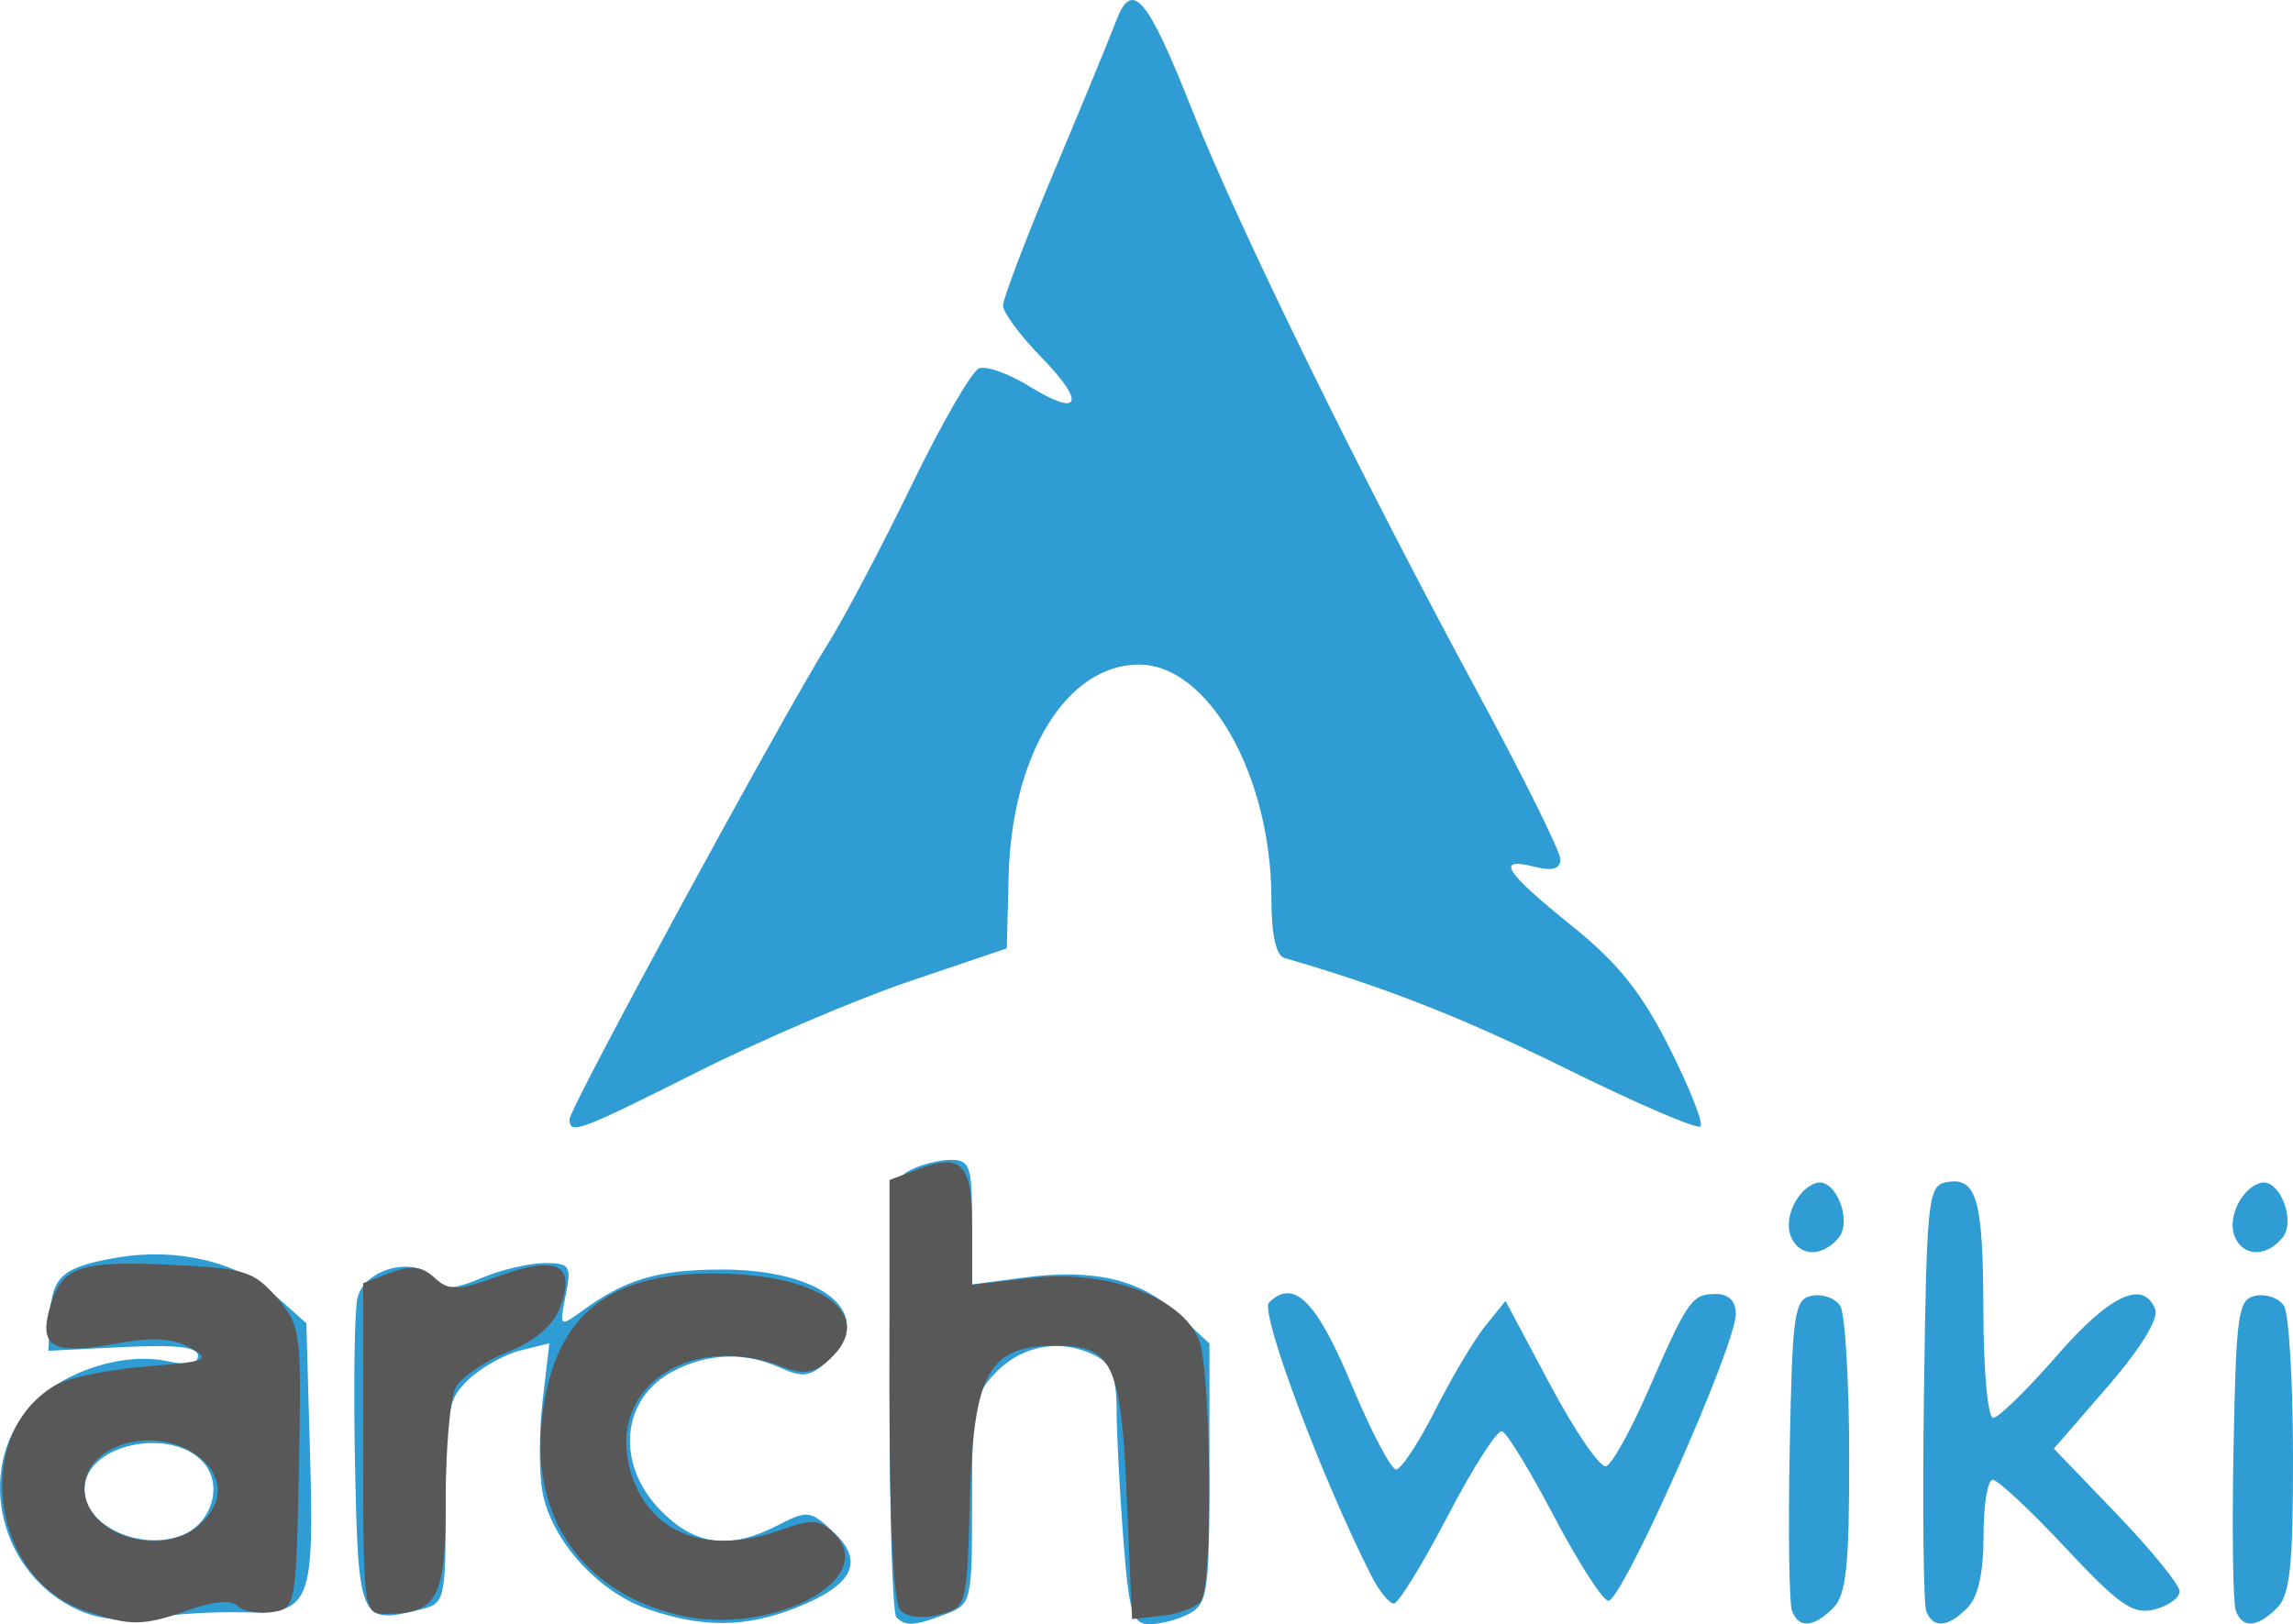 <?xml version="1.0" encoding="UTF-8" standalone="no"?>
<svg
   xmlns:dc="http://purl.org/dc/elements/1.1/"
   xmlns:cc="http://creativecommons.org/ns#"
   xmlns:rdf="http://www.w3.org/1999/02/22-rdf-syntax-ns#"
   xmlns:svg="http://www.w3.org/2000/svg"
   xmlns="http://www.w3.org/2000/svg"
   xmlns:sodipodi="http://sodipodi.sourceforge.net/DTD/sodipodi-0.dtd"
   xmlns:inkscape="http://www.inkscape.org/namespaces/inkscape"
   viewBox="0 0 277.711 196.757"
   height="196.757"
   width="277.711"
   version="1.1"
   id="svg3390"
   inkscape:version="0.91 r13725"
   sodipodi:docname="ArchWiki.svg">
  <sodipodi:namedview
     pagecolor="#ffffff"
     bordercolor="#666666"
     borderopacity="1"
     objecttolerance="10"
     gridtolerance="10"
     guidetolerance="10"
     inkscape:pageopacity="0"
     inkscape:pageshadow="2"
     inkscape:window-width="1680"
     inkscape:window-height="991"
     id="namedview3649"
     showgrid="false"
     inkscape:zoom="1.9359012"
     inkscape:cx="22.534056"
     inkscape:cy="103.50792"
     inkscape:window-x="0"
     inkscape:window-y="0"
     inkscape:window-maximized="1"
     inkscape:current-layer="g3606"
     fit-margin-top="0"
     fit-margin-left="0"
     fit-margin-right="0"
     fit-margin-bottom="0" />
  <defs
     id="defs3394" />
  <g
     id="g3606"
     transform="translate(-47.27,-11.993)">
    <g
       id="g3731">
      <path
         style="fill:#2f9dd4"
         d="m 56.769,207.039 c -9.479,-4.288 -12.554,-16.693 -6.053,-24.419 3.641,-4.327 11.349,-6.938 16.888,-5.722 2.428,0.533 3.645,0.306 3.645,-0.682 0,-1.048 -2.656,-1.352 -9.062,-1.037 l -9.062,0.446 0.203,-4.234 c 0.23,-4.808 1.545,-5.939 8.209,-7.065 7.163,-1.21 14.499,0.517 18.903,4.452 l 3.935,3.516 0.442,15.757 c 0.518,18.467 0.077,19.479 -8.391,19.255 -3.191,-0.085 -8.051,0.213 -10.801,0.662 -3.23,0.527 -6.365,0.198 -8.856,-0.929 z m 12.539,-9.061 c 3.142,-1.206 4.741,-5.085 3.247,-7.876 C 69.587,184.557 57.5,186.449 57.5,192.458 c 0,4.342 6.707,7.477 11.807,5.52 z m 56.318,8.902 c -6.003,-2.114 -11.563,-8.318 -12.651,-14.117 -0.436,-2.326 -0.428,-7.338 0.019,-11.138 l 0.812,-6.909 -3.465,0.86 c -1.906,0.473 -4.731,2.041 -6.278,3.485 -2.547,2.377 -2.812,3.782 -2.812,14.884 0,11.926 -0.082,12.279 -3.026,13.018 -7.381,1.853 -7.567,1.442 -7.958,-17.602 -0.198,-9.616 -0.062,-18.688 0.302,-20.159 0.854,-3.454 6.624,-5.046 9.147,-2.522 1.578,1.578 2.389,1.588 6.015,0.073 2.305,-0.963 5.686,-1.751 7.512,-1.751 3.053,0 3.258,0.316 2.541,3.902 -0.771,3.853 -0.745,3.876 2.031,1.862 5.214,-3.782 9.029,-4.93 16.562,-4.982 12.706,-0.089 19.309,5.497 13.12,11.097 -2.087,1.889 -3.035,2.025 -5.684,0.819 -4.286,-1.953 -8.711,-1.823 -12.972,0.38 -6.407,3.313 -7.086,11.367 -1.436,17.017 4.143,4.143 8.309,4.642 14.036,1.681 3.62,-1.872 3.966,-1.831 6.765,0.797 3.803,3.573 2.431,6.4 -4.443,9.15 -6.129,2.452 -11.482,2.498 -18.136,0.155 z m 30.208,1.037 C 155.375,207.458 155,195.384 155,181.086 c 0,-24.424 0.146,-26.076 2.418,-27.292 1.33,-0.712 3.58,-1.294 5,-1.294 2.324,0 2.582,0.753 2.582,7.543 l 0,7.543 6.182,-0.82 c 8.567,-1.136 14.225,0.193 18.729,4.4 l 3.84,3.587 0,15.705 c 0,14.247 -0.224,15.825 -2.418,16.998 -1.33,0.712 -3.496,1.294 -4.815,1.294 -2.104,0 -2.495,-1.26 -3.2,-10.312 -0.442,-5.672 -0.806,-12.683 -0.81,-15.581 -0.005,-3.925 -0.624,-5.599 -2.425,-6.562 -4.039,-2.161 -8.778,-1.462 -12.014,1.774 -2.851,2.851 -3.068,3.958 -3.068,15.656 0,12.362 -0.058,12.61 -3.206,13.807 -3.783,1.438 -4.839,1.507 -5.96,0.386 z m 108.467,-0.787 c -0.342,-0.891 -0.465,-9.743 -0.273,-19.672 0.319,-16.524 0.547,-18.09 2.699,-18.503 1.293,-0.248 2.831,0.307 3.418,1.234 0.587,0.927 1.077,9.098 1.087,18.159 0.015,13.327 -0.356,16.848 -1.945,18.438 -2.388,2.388 -4.155,2.51 -4.986,0.344 z m 16.259,0.022 c -0.337,-0.879 -0.46,-12.825 -0.273,-26.546 0.317,-23.278 0.497,-24.979 2.69,-25.4 3.703,-0.712 4.485,2.018 4.506,15.732 0.01,7.065 0.541,12.812 1.183,12.812 0.64,0 4.1,-3.375 7.687,-7.5 6.437,-7.401 10.525,-9.329 11.943,-5.633 0.439,1.143 -1.803,4.775 -5.779,9.364 l -6.495,7.497 7.614,7.929 c 4.188,4.361 7.614,8.574 7.614,9.362 0,0.788 -1.376,1.778 -3.057,2.2 -2.582,0.648 -4.254,-0.513 -10.768,-7.476 -4.241,-4.534 -8.209,-8.243 -8.818,-8.243 -0.609,0 -1.107,3.054 -1.107,6.786 0,4.502 -0.661,7.447 -1.964,8.75 -2.38,2.38 -4.154,2.511 -4.977,0.367 z m 37.491,-0.022 c -0.342,-0.891 -0.465,-9.743 -0.273,-19.672 0.319,-16.524 0.547,-18.09 2.699,-18.503 1.293,-0.248 2.831,0.307 3.418,1.234 0.587,0.927 1.077,9.098 1.087,18.159 0.015,13.327 -0.356,16.848 -1.945,18.438 -2.388,2.388 -4.155,2.51 -4.986,0.344 z m -104.73,-4.318 c -5.992,-11.807 -13.504,-31.879 -12.359,-33.023 2.98,-2.98 5.753,-0.228 9.978,9.898 2.366,5.672 4.802,10.312 5.414,10.312 0.611,0 2.745,-3.236 4.742,-7.191 1.997,-3.955 4.729,-8.548 6.071,-10.206 l 2.441,-3.014 5.449,10.226 c 2.997,5.624 6.026,10.034 6.731,9.798 0.705,-0.235 2.983,-4.322 5.062,-9.083 4.85,-11.108 5.319,-11.78 8.227,-11.78 1.562,0 2.426,0.858 2.426,2.407 0,3.892 -13.956,35.229 -15.481,34.763 -0.767,-0.235 -3.732,-4.879 -6.589,-10.321 -2.857,-5.442 -5.67,-10.046 -6.25,-10.23 -0.58,-0.185 -3.54,4.438 -6.577,10.273 -3.037,5.835 -5.976,10.609 -6.53,10.609 -0.554,0 -1.793,-1.547 -2.753,-3.438 z m 50.817,-41.107 c -0.845,-2.201 0.799,-5.642 3.055,-6.394 2.313,-0.771 4.499,4.527 2.742,6.644 -1.989,2.397 -4.828,2.275 -5.797,-0.25 z m 53.75,0 c -0.845,-2.201 0.799,-5.642 3.055,-6.394 2.313,-0.771 4.499,4.527 2.742,6.644 -1.989,2.397 -4.828,2.275 -5.797,-0.25 z M 116.25,147.57 c 0,-1.353 25.939,-49.089 31.282,-57.57 1.949,-3.094 6.507,-11.732 10.128,-19.196 3.621,-7.464 7.302,-13.847 8.18,-14.184 0.878,-0.337 3.609,0.631 6.069,2.152 6.224,3.846 6.942,2.093 1.447,-3.534 -2.533,-2.594 -4.606,-5.401 -4.606,-6.237 0,-0.836 2.776,-8.125 6.168,-16.197 3.392,-8.072 6.777,-16.285 7.521,-18.251 1.949,-5.147 3.763,-3.016 9.262,10.877 5.536,13.987 20.367,44.249 34.403,70.196 5.578,10.312 10.143,19.514 10.144,20.448 10e-4,1.187 -0.938,1.462 -3.123,0.914 -4.767,-1.196 -3.661,0.567 4.47,7.123 5.655,4.561 8.48,8.086 11.869,14.816 2.446,4.857 4.136,9.142 3.755,9.523 -0.381,0.381 -7.589,-2.714 -16.018,-6.876 -12.718,-6.281 -22.09,-9.971 -34.388,-13.54 -0.999,-0.29 -1.562,-2.866 -1.562,-7.141 0,-14.913 -7.61,-28.391 -16.029,-28.391 -8.744,0 -15.413,10.821 -15.793,25.625 l -0.224,8.75 -11.789,3.995 c -6.484,2.197 -18.005,7.119 -25.603,10.938 -14.474,7.275 -15.562,7.677 -15.562,5.762 z"
         id="path3610"
         inkscape:connector-curvature="0" />
      <path
         style="fill:#585858"
         d="M 57.543,207.117 C 46.045,203.157 43.845,185.515 54.127,179.72 55.638,178.869 60.531,177.88 65,177.523 c 7.413,-0.591 7.877,-0.79 5.295,-2.264 -2.067,-1.18 -4.488,-1.315 -8.977,-0.499 -7.427,1.35 -9.24,0.484 -8.142,-3.89 1.346,-5.365 3.409,-6.177 14.422,-5.676 9.31,0.423 10.395,0.751 13.183,3.993 2.941,3.419 3.027,4.083 2.692,20.61 -0.343,16.891 -0.379,17.082 -3.304,17.496 -1.626,0.23 -3.489,-0.114 -4.139,-0.764 -0.743,-0.743 -2.895,-0.571 -5.793,0.464 -5.633,2.011 -7.167,2.026 -12.693,0.123 z m 13.921,-10.436 c 3.075,-2.783 2.881,-6.122 -0.492,-8.485 C 65.79,184.566 57.5,187.081 57.5,192.283 c 0,5.647 9.335,8.588 13.964,4.398 z m 57.824,10.922 c -11.446,-2.819 -17.624,-11.643 -16.407,-23.433 1.286,-12.457 7.578,-17.908 20.68,-17.916 13.245,-0.007 20.082,5.061 14.114,10.462 -1.849,1.673 -3.018,1.841 -5.706,0.819 -11.501,-4.373 -21.575,2.919 -18.193,13.167 2.405,7.286 9.387,9.778 18.335,6.542 3.527,-1.276 4.474,-1.195 6.197,0.528 5.606,5.606 -7.878,12.574 -19.02,9.83 z m 27.074,-0.491 C 155.469,206.219 155,197.007 155,180.344 l 0,-25.406 3.341,-1.27 C 163.755,151.61 165,152.915 165,160.648 l 0,6.976 7.315,-0.828 c 9.11,-1.031 18.214,2.392 20.19,7.592 1.441,3.789 1.661,29.272 0.273,31.455 -0.514,0.808 -2.615,1.652 -4.668,1.875 L 184.375,208.125 183.75,193.623 C 183.037,177.067 182.073,175 175.065,175 c -8.053,0 -9.907,3.354 -10.331,18.693 -0.357,12.905 -0.385,13.014 -3.685,13.894 -1.94,0.517 -3.893,0.32 -4.688,-0.475 z M 91.25,187.469 l 0,-20.031 3.3,-1.255 c 2.517,-0.957 3.786,-0.815 5.349,0.6 1.815,1.642 2.721,1.613 7.911,-0.253 7.014,-2.522 9.25,-1.326 7.268,3.888 -0.824,2.168 -3.029,4.032 -6.333,5.354 -2.788,1.115 -5.614,3.048 -6.282,4.295 -0.667,1.247 -1.214,7.347 -1.214,13.556 0,12.071 -0.965,13.876 -7.418,13.876 C 91.33,207.5 91.25,206.879 91.25,187.469 Z"
         id="path3608"
         inkscape:connector-curvature="0" />
    </g>
  </g>
</svg>
